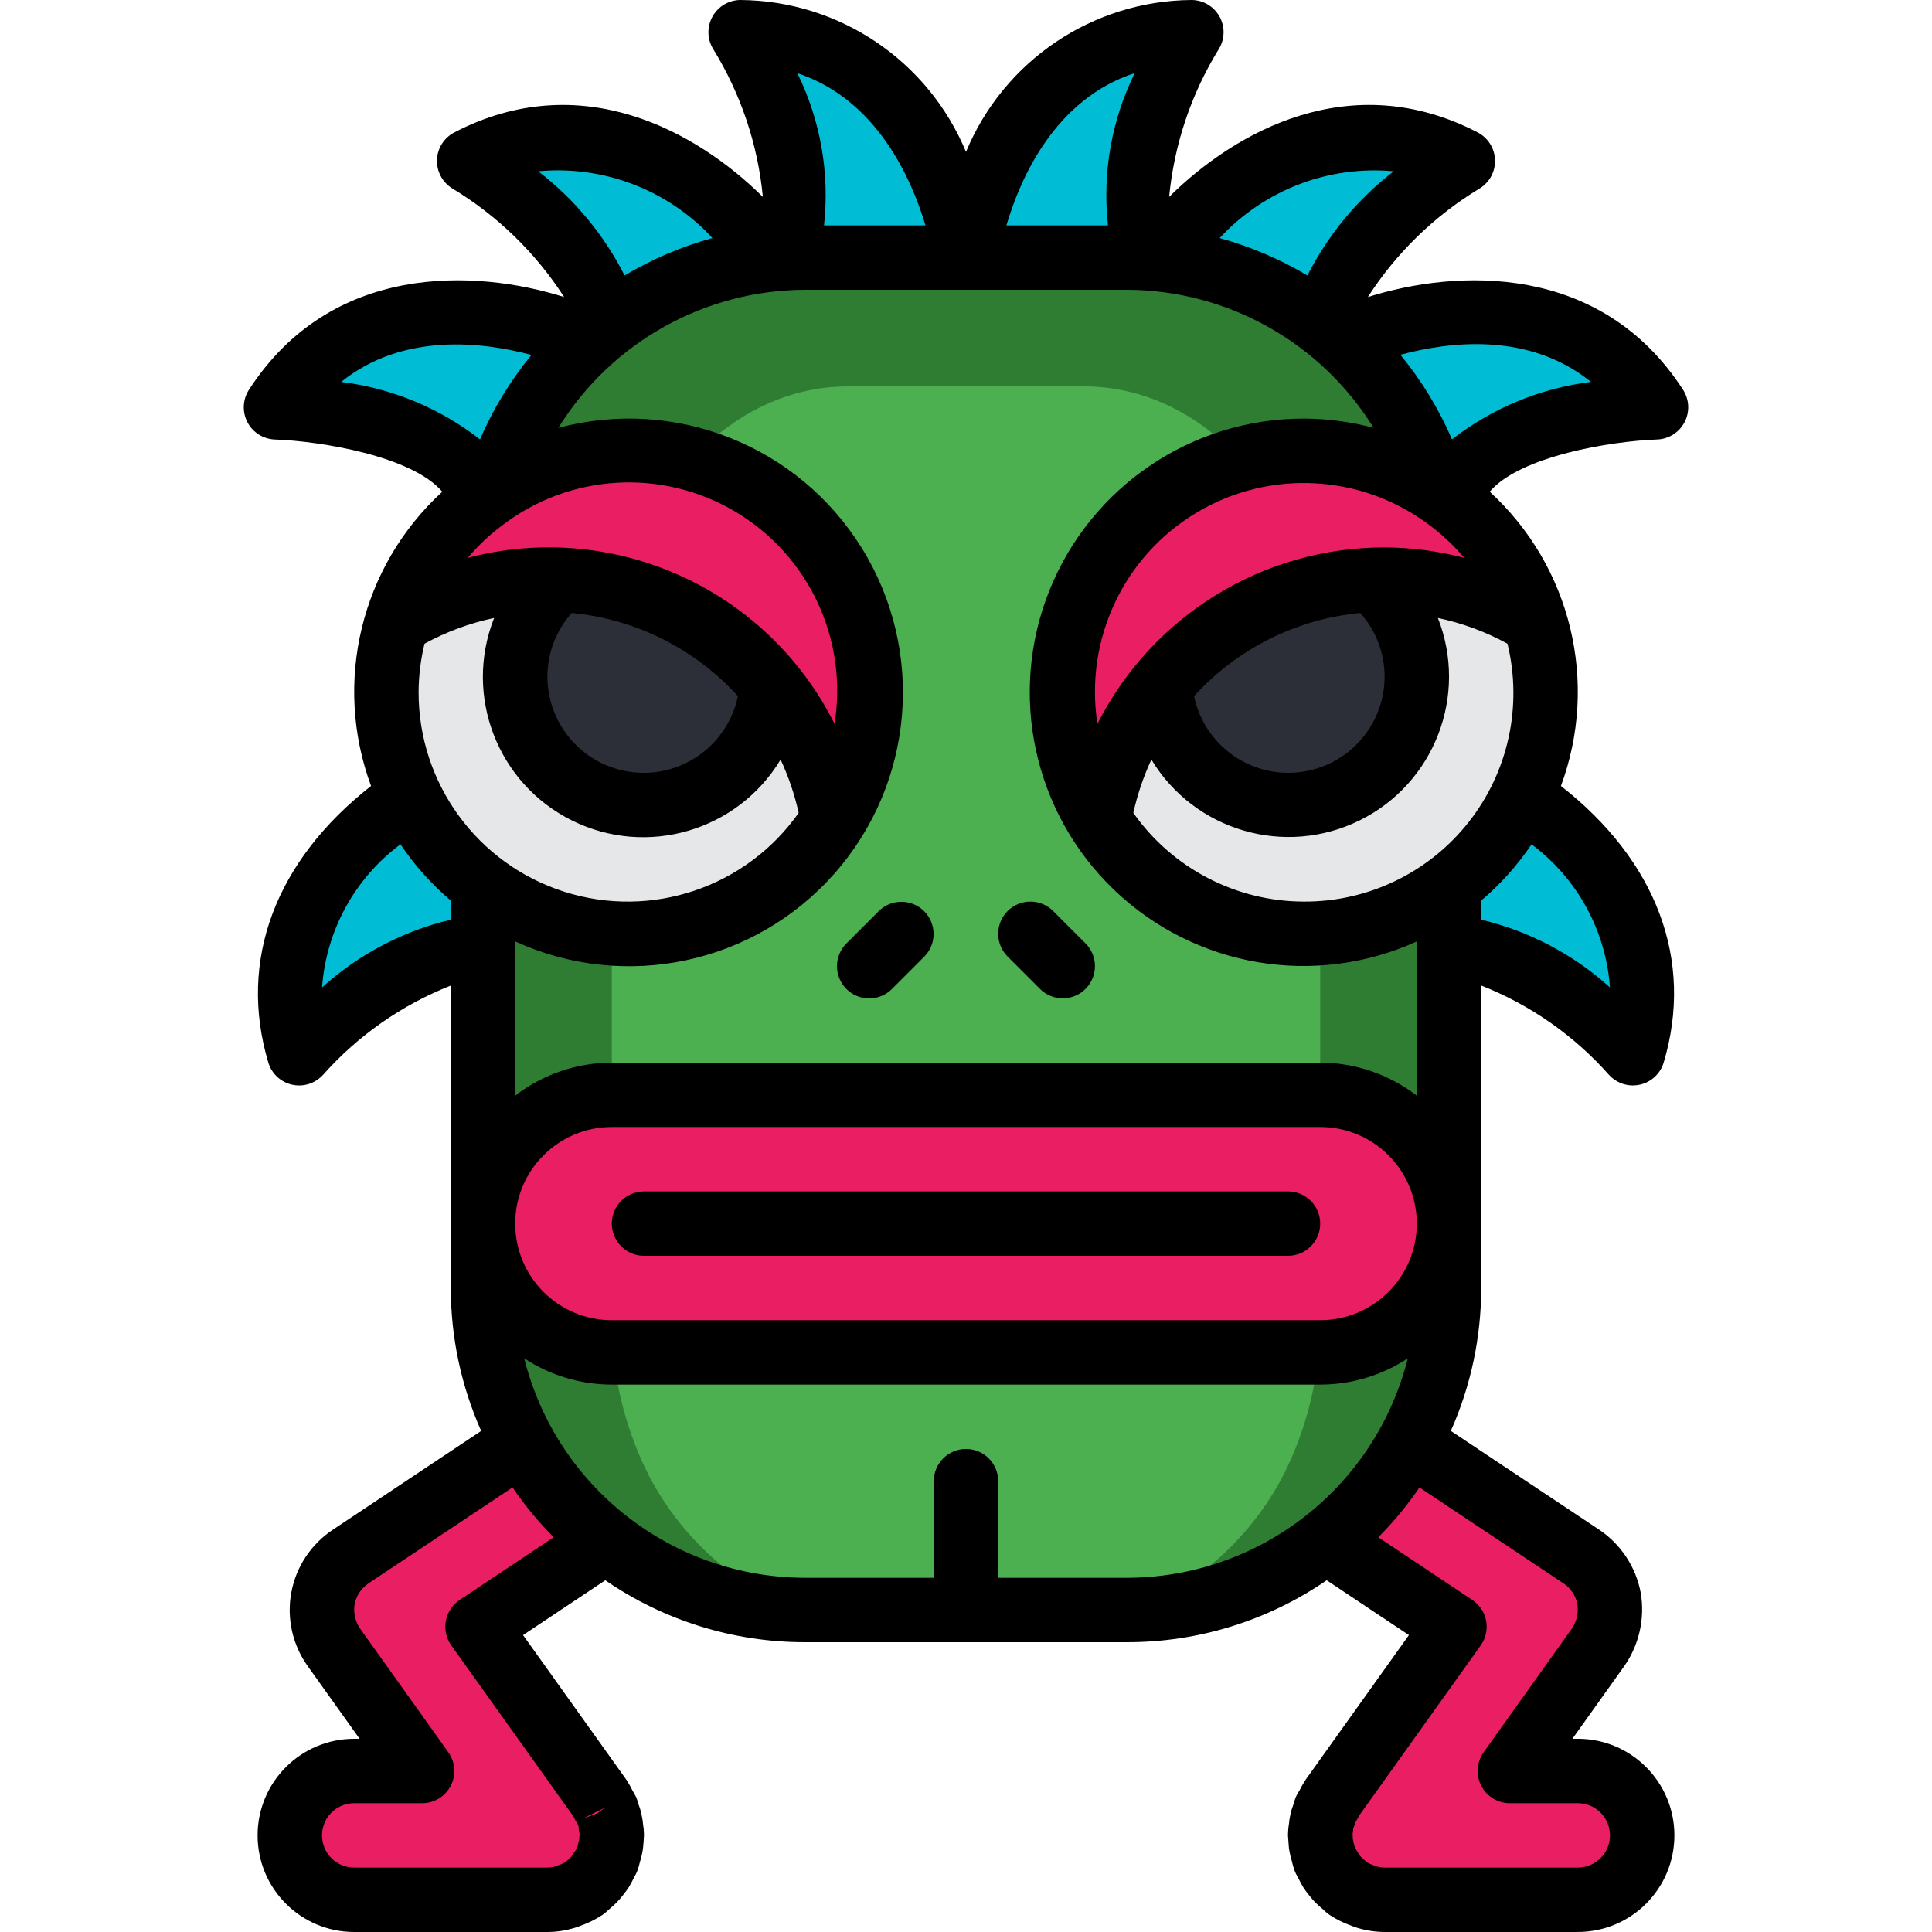 <?xml version="1.0" encoding="iso-8859-1"?>
<!-- Generator: Adobe Illustrator 19.0.0, SVG Export Plug-In . SVG Version: 6.00 Build 0)  -->
<svg version="1.1" id="Capa_1" xmlns="http://www.w3.org/2000/svg" xmlns:xlink="http://www.w3.org/1999/xlink" x="0px" y="0px"
	 viewBox="0 0 512 512" style="enable-background:new 0 0 512 512;" xml:space="preserve">
<g>
	<g transform="translate(1 1)">
		<g>
			<path style="fill:#E91E63;" d="M161.133,485.229v0.171c0,0.427-0.085,0.768-0.085,1.109c-0.043,0.687-0.129,1.371-0.256,2.048
				c-0.102,0.522-0.245,1.036-0.427,1.536c-0.101,0.55-0.244,1.092-0.426,1.621c-0.255,0.512-0.511,0.939-0.768,1.451
				c-0.257,0.512-0.513,1.024-0.769,1.451c-0.341,0.512-0.683,0.939-1.023,1.365c-0.32,0.416-0.663,0.815-1.025,1.195
				c-0.511,0.512-1.023,0.939-1.535,1.365c-0.265,0.277-0.551,0.534-0.854,0.768c-0.023,0-0.045,0.008-0.06,0.025
				c-0.016,0.016-0.025,0.038-0.024,0.061c-1.325,0.868-2.76,1.557-4.267,2.048c-0.298,0.151-0.613,0.266-0.939,0.341
				c-1.467,0.441-2.99,0.671-4.523,0.683H92.867c-9.426,0-17.067-7.641-17.067-17.067s7.641-17.067,17.067-17.067h18.005
				l-23.381-32.768c-2.637-3.773-3.679-8.434-2.901-12.971c0.856-4.534,3.501-8.532,7.339-11.093l45.483-30.293
				c5.566,10.131,13.111,19.04,22.188,26.197l-34.048,22.699l32.426,45.397c0,0.085,0.085,0.085,0.085,0.171
				c0.363,0.54,0.677,1.111,0.939,1.707l0.769,1.28c0.17,0.427,0.255,0.939,0.426,1.451c0.221,0.553,0.392,1.124,0.511,1.707
				c0.099,0.391,0.156,0.792,0.171,1.195C161.009,483.744,161.095,484.485,161.133,485.229z"/>
			<path style="fill:#E91E63;" d="M434.2,485.4c-0.028,9.414-7.652,17.039-17.067,17.067h-51.285
				c-1.532-0.012-3.055-0.242-4.523-0.683c-0.325-0.076-0.641-0.19-0.939-0.341c-1.507-0.491-2.941-1.18-4.267-2.048
				c0.001-0.023-0.008-0.045-0.024-0.061c-0.016-0.016-0.038-0.025-0.06-0.025c-0.303-0.234-0.589-0.491-0.854-0.768
				c-0.513-0.427-1.024-0.853-1.535-1.365c-0.362-0.38-0.705-0.779-1.025-1.195c-0.341-0.427-0.682-0.853-1.023-1.365
				c-0.256-0.427-0.513-0.939-0.769-1.451c-0.256-0.512-0.513-0.939-0.768-1.451c-0.182-0.529-0.325-1.071-0.426-1.621
				c-0.182-0.5-0.324-1.014-0.427-1.536c-0.127-0.677-0.213-1.361-0.256-2.048c0-0.341-0.085-0.683-0.085-1.109v-0.171
				c0.038-0.744,0.124-1.485,0.256-2.219c0.015-0.403,0.072-0.804,0.171-1.195c0.12-0.583,0.291-1.154,0.511-1.707
				c0.171-0.512,0.256-1.024,0.426-1.451l0.769-1.28c0.262-0.596,0.576-1.167,0.939-1.707c0-0.085,0.085-0.085,0.085-0.171
				l32.426-45.397l-34.048-22.699c9.076-7.158,16.621-16.067,22.187-26.197l45.483,30.293c3.837,2.562,6.482,6.56,7.339,11.093
				c0.778,4.537-0.265,9.198-2.901,12.971l-23.381,32.768h18.005C426.547,468.361,434.172,475.986,434.2,485.4z"/>
		</g>
		<g>
			<path style="fill:#00BCD4;" d="M402.285,210.029c15.104,10.325,39.851,33.195,29.44,68.096c0,0-27.733-30.293-48.725-27.221H127
				c-20.992-3.072-48.725,27.221-48.725,27.221c-10.411-34.901,14.336-57.771,29.44-68.096H402.285z"/>
			<path style="fill:#00BCD4;" d="M383.171,131.523c5.973-22.955,54.699-24.576,54.699-24.576
				c-27.819-43.008-82.603-17.749-82.603-17.749l-4.352-3.157c-0.939-21.76,35.755-44.373,35.755-44.373
				c-45.397-23.552-80.469,25.6-80.469,25.6c-17.067-17.067,8.533-59.733,8.533-59.733c-51.2,0-59.733,59.733-59.733,59.733
				s-8.533-59.733-59.733-59.733c0,0,25.6,42.667,8.533,59.733c0,0-35.072-49.152-80.469-25.6c0,0,36.693,22.613,35.755,44.373
				l-4.352,3.157c0,0-54.784-25.259-82.603,17.749c0,0,48.725,1.621,54.699,24.576H383.171z"/>
		</g>
		<path style="fill:#2E7D32;" d="M383,233.496v106.837c0.017,14.283-3.563,28.34-10.411,40.875
			c-5.566,10.131-13.111,19.04-22.188,26.197c-15.021,11.852-33.602,18.286-52.735,18.261h-85.333
			c-19.133,0.025-37.715-6.409-52.735-18.261c-9.076-7.158-16.621-16.067-22.187-26.197c-6.847-12.535-10.428-26.592-10.411-40.875
			V233.496l3.328-104.533c10.558-36.524,43.986-61.673,82.005-61.696h85.333c38.019,0.023,71.447,25.172,82.005,61.696L383,233.496z
			"/>
		<path style="fill:#4CAF50;" d="M348.867,251.798v96.663c0.055,12.724-2.545,25.32-7.634,36.982
			c-3.872,8.861-9.393,16.905-16.271,23.702c-10.216,10.38-24.11,16.316-38.673,16.522h-62.578
			c-14.562-0.206-28.457-6.142-38.673-16.522c-6.878-6.798-12.399-14.841-16.271-23.702c-5.089-11.662-7.689-24.258-7.634-36.982
			v-96.663l2.441-94.578c7.51-32.195,31.601-55.82,60.137-55.82h62.578c28.535,0,52.627,23.625,60.137,55.82L348.867,251.798z"/>
		<path style="fill:#E91E63;" d="M229.4,182.467c0.041,11.895-3.303,23.556-9.643,33.621c-6.314-35.62-36.638-61.998-72.789-63.317
			c-0.96-0.144-1.932-0.201-2.902-0.171c-14.058-0.006-27.846,3.862-39.85,11.179c9.249-30.315,39.299-49.291,70.646-44.611
			C206.21,123.848,229.408,150.772,229.4,182.467z"/>
		<path style="fill:#E6E7E8;" d="M219.757,216.088c-15.014,24.349-44.375,35.762-71.892,27.945
			c-27.517-7.817-46.494-32.961-46.465-61.567c-0.029-6.337,0.921-12.641,2.817-18.688c12.004-7.317,25.792-11.185,39.85-11.179
			c0.971-0.031,1.942,0.027,2.902,0.171c-7.296,6.434-11.463,15.702-11.435,25.429c-0.018,18.315,14.435,33.374,32.735,34.108
			s33.912-13.119,35.361-31.377C211.913,191.084,217.464,203.186,219.757,216.088z"/>
		<path style="fill:#2C2F38;" d="M203.629,180.931c-1.207,15.301-12.487,27.91-27.559,30.806
			c-15.072,2.897-30.223-4.633-37.015-18.396c-6.792-13.763-3.553-30.369,7.914-40.57
			C169.042,153.512,189.709,163.784,203.629,180.931z"/>
		<path style="fill:#E91E63;" d="M405.783,163.779c-12.004-7.317-25.792-11.185-39.85-11.179c-0.971-0.031-1.942,0.027-2.902,0.171
			c-36.151,1.319-66.475,27.698-72.789,63.317c-6.34-10.065-9.684-21.726-9.643-33.621c-0.008-31.695,23.189-58.619,54.537-63.299
			C366.484,114.488,396.534,133.463,405.783,163.779z"/>
		<path style="fill:#E6E7E8;" d="M408.6,182.467c0.029,28.606-18.948,53.75-46.465,61.567c-27.517,7.817-56.878-3.596-71.892-27.945
			c2.293-12.902,7.845-25.004,16.128-35.157c1.207,15.301,12.487,27.91,27.559,30.806c15.072,2.897,30.223-4.633,37.015-18.396
			c6.792-13.763,3.553-30.369-7.914-40.57c0.96-0.144,1.932-0.201,2.902-0.171c14.058-0.006,27.846,3.862,39.85,11.179
			C407.679,169.826,408.629,176.129,408.6,182.467z"/>
		<path style="fill:#2C2F38;" d="M374.467,178.2c0.018,18.315-14.435,33.374-32.735,34.108s-33.912-13.119-35.361-31.377
			c13.92-17.146,34.588-27.418,56.66-28.16C370.327,159.205,374.494,168.472,374.467,178.2z"/>
		<path style="fill:#E91E63;" d="M161.133,289.133h187.733c18.851,0,34.133,15.282,34.133,34.133l0,0
			c0,18.851-15.282,34.133-34.133,34.133H161.133c-18.851,0-34.133-15.282-34.133-34.133l0,0
			C127,304.415,142.282,289.133,161.133,289.133z"/>
		<path style="fill:#894B9D;" d="M263.533,391.533v34.133h-17.067v-34.133c0-4.713,3.821-8.533,8.533-8.533
			C259.713,383,263.533,386.821,263.533,391.533z"/>
	</g>
	<g>
		<path d="M362.498,78.719c7.56-11.732,17.702-21.579,29.652-28.79c2.612-1.616,4.156-4.509,4.042-7.579
			c-0.114-3.069-1.867-5.841-4.592-7.259c-33.689-17.469-64.296-0.217-81.766,17.087c1.339-13.927,5.861-27.36,13.217-39.262
			c1.577-2.636,1.616-5.916,0.102-8.589c-1.514-2.673-4.347-4.326-7.419-4.328C289.55,0.216,266.032,16.064,256,40.25
			C245.968,16.064,222.45,0.216,196.267,0c-3.072,0.003-5.905,1.656-7.419,4.328c-1.514,2.673-1.475,5.952,0.102,8.588
			c7.357,11.903,11.879,25.339,13.217,39.269c-17.479-17.303-48.109-34.557-81.766-17.094c-2.725,1.418-4.478,4.189-4.592,7.259
			c-0.114,3.069,1.43,5.963,4.042,7.579c11.95,7.209,22.092,17.057,29.651,28.789c-23.631-7.438-61.722-9.146-83.534,24.595
			c-1.663,2.582-1.813,5.858-0.391,8.581c1.422,2.722,4.196,4.472,7.266,4.582c12.11,0.424,36.334,4.375,44.371,13.84
			c-21.559,19.738-29.022,50.564-18.877,77.978c-25.29,19.806-35.329,46.127-27.235,73.27c0.874,2.943,3.266,5.188,6.258,5.875
			c0.629,0.144,1.272,0.216,1.917,0.217c2.391-0.001,4.673-1.003,6.292-2.762c9.279-10.458,20.893-18.581,33.9-23.709v80.151
			c0.003,13.049,2.745,25.951,8.05,37.873l-39.333,26.198c-5.769,3.83-9.735,9.84-10.987,16.651
			c-1.252,6.811,0.316,13.838,4.346,19.47L95.3,460.8h-1.434c-14.138,0-25.6,11.462-25.6,25.6s11.462,25.6,25.6,25.6h51.283
			c2.216,0.001,4.421-0.311,6.55-0.925c0.722-0.174,1.427-0.411,2.108-0.708c2.045-0.712,3.993-1.674,5.8-2.867
			c0.349-0.231,0.68-0.487,0.992-0.767c0.35-0.292,0.667-0.579,0.967-0.87c0.6-0.504,1.2-1.029,1.825-1.654
			c0.603-0.625,1.174-1.282,1.708-1.967c0.574-0.714,1.111-1.456,1.608-2.225c0.383-0.625,0.767-1.362,1.333-2.483
			c0.042-0.079,0.467-0.867,0.508-0.95c0.199-0.397,0.369-0.807,0.508-1.229c0.208-0.654,0.417-1.392,0.575-2.096
			c0.184-0.515,0.326-1.045,0.425-1.583c0.226-0.92,0.371-1.859,0.433-2.804l0.075-0.879c0.033-0.326,0.1-1.439,0.1-1.764
			c-0.018-1.02-0.113-2.036-0.283-3.042c-0.032-0.521-0.107-1.038-0.225-1.546c-0.174-1.127-0.47-2.233-0.883-3.296
			c-0.1-0.383-0.467-1.571-0.617-1.938c-0.125-0.308-0.708-1.329-1.084-1.979c-0.329-0.692-0.7-1.364-1.108-2.012
			c-0.166-0.302-0.349-0.595-0.55-0.875l-27.3-38.225l21.792-14.529c15.573,10.704,34.028,16.427,52.925,16.412h85.333
			c18.897,0.015,37.352-5.708,52.925-16.412l21.792,14.529l-27.3,38.225c-0.201,0.28-0.384,0.573-0.55,0.875
			c-0.402,0.635-0.767,1.293-1.092,1.971c-0.217,0.371-0.5,0.837-0.5,0.837c-0.232,0.377-0.433,0.773-0.6,1.183
			c-0.15,0.367-0.583,1.754-0.683,2.138c-0.351,0.892-0.608,1.818-0.767,2.762c-0.145,0.635-0.239,1.28-0.283,1.929
			c-0.176,1.045-0.268,2.102-0.275,3.162c0,0.325,0.05,0.783,0.083,1.108c0,0.233,0.075,1.129,0.092,1.363
			c0.034,0.693,0.126,1.381,0.275,2.058c0.138,0.785,0.333,1.56,0.583,2.317c0.154,0.712,0.346,1.416,0.575,2.108
			c0.139,0.421,0.309,0.832,0.508,1.229l0.717,1.325c0.399,0.838,0.844,1.653,1.333,2.442c0.467,0.704,0.933,1.3,1.567,2.1
			c0.491,0.621,1.014,1.216,1.567,1.783c0.608,0.604,1.2,1.125,1.808,1.629c0.292,0.292,0.608,0.579,0.958,0.87
			c0.311,0.28,0.643,0.536,0.992,0.767c1.805,1.19,3.75,2.153,5.792,2.867c0.553,0.251,1.128,0.452,1.717,0.6
			c2.283,0.681,4.651,1.029,7.033,1.034h51.2c14.138,0,25.6-11.461,25.6-25.6s-11.462-25.6-25.6-25.6H416.7l13.783-19.312
			c3.943-5.668,5.492-12.664,4.308-19.467c-1.295-6.786-5.249-12.772-10.983-16.625l-39.325-26.19
			c5.305-11.922,8.047-24.824,8.05-37.873v-80.157c13.013,5.119,24.63,13.246,33.9,23.715c1.619,1.76,3.9,2.762,6.292,2.762
			c0.645,0,1.288-0.073,1.917-0.217c2.993-0.687,5.384-2.931,6.258-5.875c8.094-27.144-1.946-53.465-27.235-73.27
			c10.145-27.413,2.682-58.24-18.877-77.978c8.036-9.465,32.26-13.416,44.371-13.84c3.069-0.11,5.844-1.859,7.266-4.582
			c1.422-2.722,1.273-5.999-0.391-8.581C424.212,69.571,386.127,71.283,362.498,78.719z M160.383,479.017l-2.108,1.554l-3.933,1.434
			L160.383,479.017z M345.6,238.933c-18.008-0.014-34.886-8.781-45.254-23.505c1.076-4.87,2.681-9.608,4.784-14.131
			c11.422,18.894,35.408,25.896,55.201,16.114s28.799-33.091,20.726-53.64c6.445,1.361,12.656,3.656,18.438,6.813
			c4.025,16.513,0.228,33.959-10.295,47.305C378.676,231.235,362.596,238.997,345.6,238.933z M360.477,162.447
			c4.133,4.604,6.431,10.566,6.456,16.753c0.044,13.095-9.832,24.098-22.856,25.462c-13.024,1.364-24.966-7.354-27.635-20.174
			C327.859,171.907,343.564,164.047,360.477,162.447z M366.933,145.067c-32.157-0.015-61.585,18.069-76.1,46.763
			c-3.465-22.283,6.94-44.439,26.3-56.002c19.36-11.563,43.801-10.22,61.777,3.395l0.154,0.115c3.299,2.491,6.312,5.341,8.983,8.497
			C381.153,146.032,374.059,145.102,366.933,145.067z M345.6,110.933c-29.659-0.069-56.372,17.926-67.451,45.438
			c-11.079,27.512-4.292,58.998,17.137,79.502c21.429,20.505,53.184,25.897,80.18,13.615v40.862
			c-7.343-5.644-16.338-8.719-25.6-8.752H162.133c-9.262,0.033-18.257,3.107-25.6,8.752v-40.862
			c29.092,13.307,63.466,5.994,84.621-18.004c21.155-23.998,24.099-59.018,7.248-86.211s-49.522-40.143-80.427-31.879
			c14.011-22.66,38.717-36.494,65.358-36.595h85.333c26.642,0.101,51.348,13.935,65.358,36.595
			C358.015,111.784,351.822,110.956,345.6,110.933z M349.867,349.867H162.133c-14.138,0-25.6-11.462-25.6-25.6
			c0-14.138,11.462-25.6,25.6-25.6h187.733c14.138,0,25.6,11.462,25.6,25.6C375.467,338.405,364.005,349.867,349.867,349.867z
			 M132.935,139.338l0.154-0.115c17.95-13.746,42.468-15.159,61.879-3.566s29.791,33.85,26.199,56.172
			c-17.935-35.797-58.485-54.148-97.215-43.994C126.623,144.679,129.636,141.829,132.935,139.338z M151.523,162.447
			c16.913,1.599,32.618,9.46,44.035,22.04c-2.67,12.82-14.611,21.537-27.635,20.174c-13.024-1.364-22.901-12.366-22.856-25.461
			C145.092,173.013,147.389,167.051,151.523,162.447z M110.933,183.467c0.016-4.341,0.544-8.665,1.572-12.882
			c5.781-3.157,11.993-5.452,18.438-6.813c-8.115,20.558,0.884,43.904,20.698,53.697s43.826,2.762,55.229-16.171
			c2.104,4.522,3.708,9.261,4.784,14.131c-13.916,19.758-39.032,28.219-62.067,20.909S110.911,207.633,110.933,183.467z
			 M369.35,45.392c-9.583,7.39-17.397,16.825-22.872,27.617c-7.273-4.335-15.097-7.67-23.261-9.915
			C335.004,50.339,352.056,43.796,369.35,45.392z M300.717,19.358c-6.155,12.51-8.615,26.516-7.092,40.375h-26.921
			C270.4,47.194,279.573,26.274,300.717,19.358z M245.256,59.733h-26.882c1.524-13.849-0.93-27.846-7.075-40.35
			C232.302,26.328,241.516,47.204,245.256,59.733z M188.808,63.086c-8.173,2.244-16.006,5.582-23.287,9.922
			c-5.476-10.794-13.293-20.229-22.88-27.617C159.948,43.769,177.02,50.313,188.808,63.086z M90.408,101.213
			c16.4-13.2,37.596-10.58,50.433-7.146c-5.574,6.782-10.163,14.316-13.631,22.381C116.537,108.15,103.823,102.887,90.408,101.213
			L90.408,101.213z M85.35,261.679c1.073-15.064,8.66-28.911,20.778-37.923c3.741,5.559,8.229,10.576,13.338,14.912v5.057
			C106.767,246.749,95.034,252.924,85.35,261.679z M119.608,436.063l32.125,44.983c0.142,0.254,0.283,0.5,0.442,0.729
			c0.153,0.358,0.331,0.705,0.533,1.037l0.1-0.05c0.142,0.363,0.475,1.075,0.533,1.25c0,0.382,0.025,0.763,0.075,1.142
			c0.009,0.067,0.183,0.817,0.192,0.883c-0.033,0.313-0.092,1.087-0.092,1.434c-0.067,0.258-0.217,0.721-0.258,0.962
			c-0.091,0.284-0.15,0.578-0.175,0.875c-0.067,0.125-0.525,0.992-0.583,1.117l-1.15,1.692c-0.317,0.317-0.633,0.575-1.475,1.346
			v0.004c-0.622,0.364-1.281,0.661-1.967,0.883c-0.225,0.075-0.45,0.158-0.667,0.254c-0.705,0.214-1.438,0.324-2.175,0.329h-51.2
			c-4.713,0-8.533-3.82-8.533-8.533s3.821-8.533,8.533-8.533h18.008c3.195-0.002,6.122-1.788,7.585-4.628
			c1.463-2.84,1.218-6.26-0.635-8.863l-23.358-32.73c-1.316-1.884-1.851-4.205-1.492-6.475c0.435-2.273,1.762-4.277,3.683-5.567
			l38.166-25.418c3.229,4.724,6.881,9.144,10.909,13.207l-24.917,16.611c-1.922,1.282-3.242,3.289-3.658,5.561
			C117.742,431.838,118.265,434.182,119.608,436.063L119.608,436.063z M264.533,418.133v-25.6c0-4.713-3.821-8.533-8.533-8.533
			c-4.713,0-8.533,3.82-8.533,8.533v25.6h-34.133c-35.195-0.064-65.851-24.022-74.417-58.159c6.895,4.532,14.965,6.951,23.217,6.959
			h187.733c8.252-0.008,16.321-2.427,23.217-6.959c-8.565,34.137-39.222,58.096-74.417,58.159H264.533z M414.333,419.596
			c1.888,1.254,3.203,3.204,3.658,5.425c0.404,2.299-0.111,4.665-1.434,6.588l-23.383,32.767c-1.853,2.603-2.098,6.022-0.635,8.863
			c1.463,2.84,4.39,4.626,7.585,4.628h18.008c4.713,0,8.533,3.82,8.533,8.533s-3.82,8.533-8.533,8.533H366.85
			c-0.703-0.016-1.401-0.125-2.075-0.325c-0.225-0.096-0.458-0.183-0.683-0.258c-0.638-0.21-1.255-0.48-1.842-0.808
			c-0.203-0.209-0.417-0.406-0.642-0.592c-0.5-0.397-0.955-0.847-1.358-1.342l-1.233-2.1c-0.079-0.403-0.182-0.801-0.308-1.192
			l-0.225-1.167c0.009-0.421,0.009-1-0.017-1.237c0.082-0.415,0.126-0.836,0.133-1.258l0.325-0.908l0.367-0.933
			c0.2-0.333,0.592-1.05,0.75-1.408c0.083-0.125,0.167-0.254,0.242-0.388l32.108-44.954c1.343-1.88,1.866-4.224,1.45-6.497
			c-0.416-2.273-1.736-4.279-3.658-5.561l-24.917-16.611c4.028-4.063,7.68-8.484,10.909-13.207L414.333,419.596z M426.65,261.675
			c-9.684-8.755-21.417-14.928-34.117-17.952v-5.055c5.109-4.336,9.597-9.353,13.339-14.912
			C417.989,232.767,425.576,246.613,426.65,261.675z M384.789,116.446c-3.476-8.08-8.077-15.628-13.666-22.42
			c12.82-3.479,34.036-6.15,50.494,7.182C408.193,102.88,395.47,108.145,384.789,116.446L384.789,116.446z"/>
		<path d="M341.333,315.733H170.667c-4.713,0-8.533,3.821-8.533,8.533s3.821,8.533,8.533,8.533h170.667
			c4.713,0,8.533-3.82,8.533-8.533S346.046,315.733,341.333,315.733z"/>
		<path d="M232.9,241.434l-8.533,8.533c-2.188,2.149-3.055,5.307-2.27,8.271c0.785,2.965,3.1,5.28,6.065,6.065
			s6.122-0.082,8.271-2.27l8.533-8.533c3.281-3.341,3.256-8.701-0.054-12.012C241.601,238.177,236.241,238.153,232.9,241.434z"/>
		<path d="M267.033,241.434c-1.601,1.6-2.5,3.77-2.5,6.033s0.899,4.433,2.5,6.033l8.533,8.533c2.151,2.178,5.304,3.037,8.262,2.251
			c2.958-0.786,5.269-3.097,6.055-6.055c0.786-2.959-0.073-6.111-2.251-8.262l-8.533-8.533c-1.6-1.601-3.77-2.5-6.033-2.5
			S268.633,239.833,267.033,241.434z"/>
	</g>
</g>
<g>
</g>
<g>
</g>
<g>
</g>
<g>
</g>
<g>
</g>
<g>
</g>
<g>
</g>
<g>
</g>
<g>
</g>
<g>
</g>
<g>
</g>
<g>
</g>
<g>
</g>
<g>
</g>
<g>
</g>
</svg>
